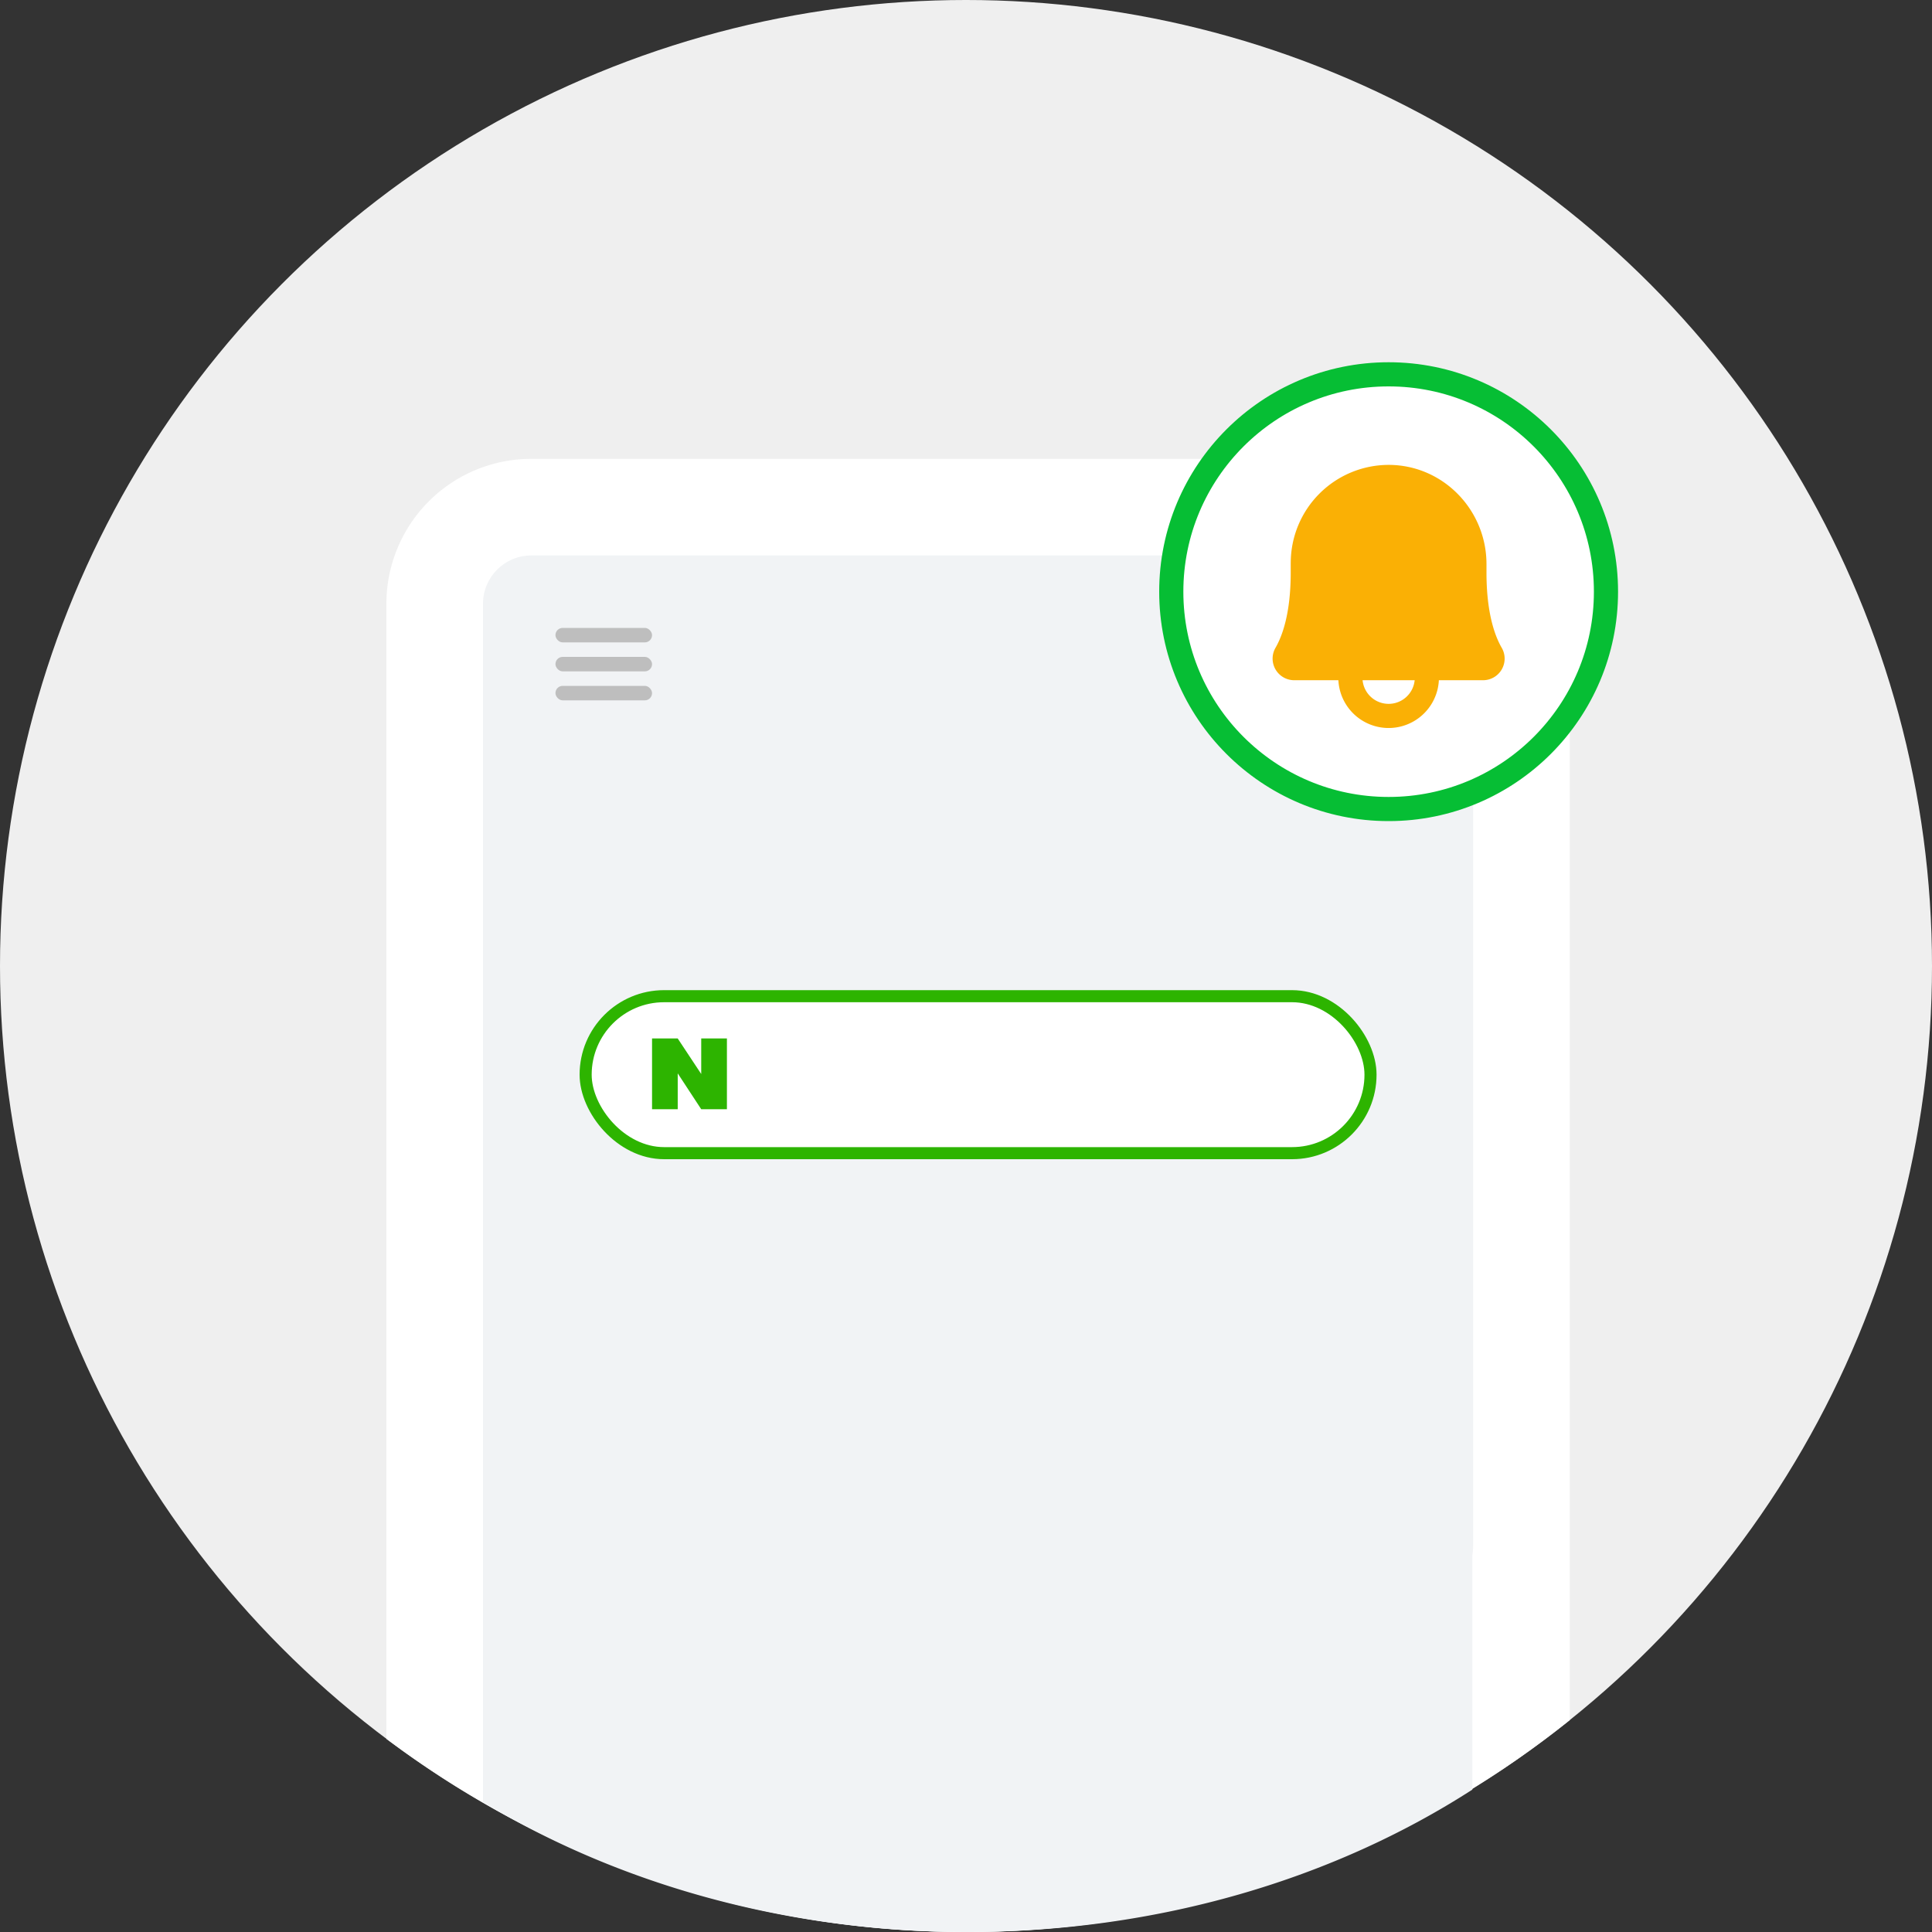 <svg width="80" height="80" fill="none" xmlns="http://www.w3.org/2000/svg"><rect width="100%" height="100%" fill="#333333" stroke="none"/><circle cx="40" cy="40" r="40" fill="#EFEFEF"/><path fill-rule="evenodd" clip-rule="evenodd" d="M16 72.003V25a6 6 0 0 1 6-6h37a6 6 0 0 1 6 6v46.227A39.832 39.832 0 0 1 40 80a39.823 39.823 0 0 1-24-7.997Z" fill="#fff"/><rect x="20" y="23" width="41" height="43" rx="2" fill="#F1F3F5"/><circle cx="57.5" cy="24.5" r="9" fill="#fff" stroke="#06BE34"/><path d="M53.947 23.313a3.56 3.56 0 0 1 3.578-3.563c1.959.015 3.527 1.643 3.527 3.607v.351c0 1.772.371 2.8.698 3.365a.395.395 0 0 1-.341.594H53.59a.396.396 0 0 1-.341-.594c.326-.564.697-1.593.697-3.365v-.395Z" fill="#FAB005" stroke="#FAB005" stroke-linecap="round" stroke-linejoin="round"/><path d="M55.917 27.666v.396a1.583 1.583 0 0 0 3.166 0v-.396" stroke="#FAB005" stroke-linecap="round" stroke-linejoin="round"/><rect x="24.25" y="42.25" width="32.5" height="6.5" rx="3.25" fill="#fff" stroke="#2DB400" stroke-width=".5"/><path d="M29.036 44v1.472L28.062 44H27v2.93h1.063v-1.484l.973 1.485H30.1V44h-1.063Z" fill="#2DB400"/><rect x="23" y="26" width="4" height=".6" rx=".3" fill="#BEBEBE"/><rect x="23" y="27.2" width="4" height=".6" rx=".3" fill="#BEBEBE"/><rect x="23" y="28.4" width="4" height=".6" rx=".3" fill="#BEBEBE"/><path fill-rule="evenodd" clip-rule="evenodd" d="M20 74.625V45a6 6 0 0 1 6-6h28.967a6 6 0 0 1 6 6v29.104C55.242 77.794 47.974 80 40.066 80 32.537 80 25.589 78 20 74.625Z" fill="#F1F3F5"/><rect x="24.25" y="41.25" width="32.5" height="6.5" rx="3.25" fill="#fff" stroke="#2DB400" stroke-width=".5"/><path d="M29.036 43v1.472L28.062 43H27v2.93h1.063v-1.484l.973 1.485H30.1V43h-1.063Z" fill="#2DB400"/></svg>